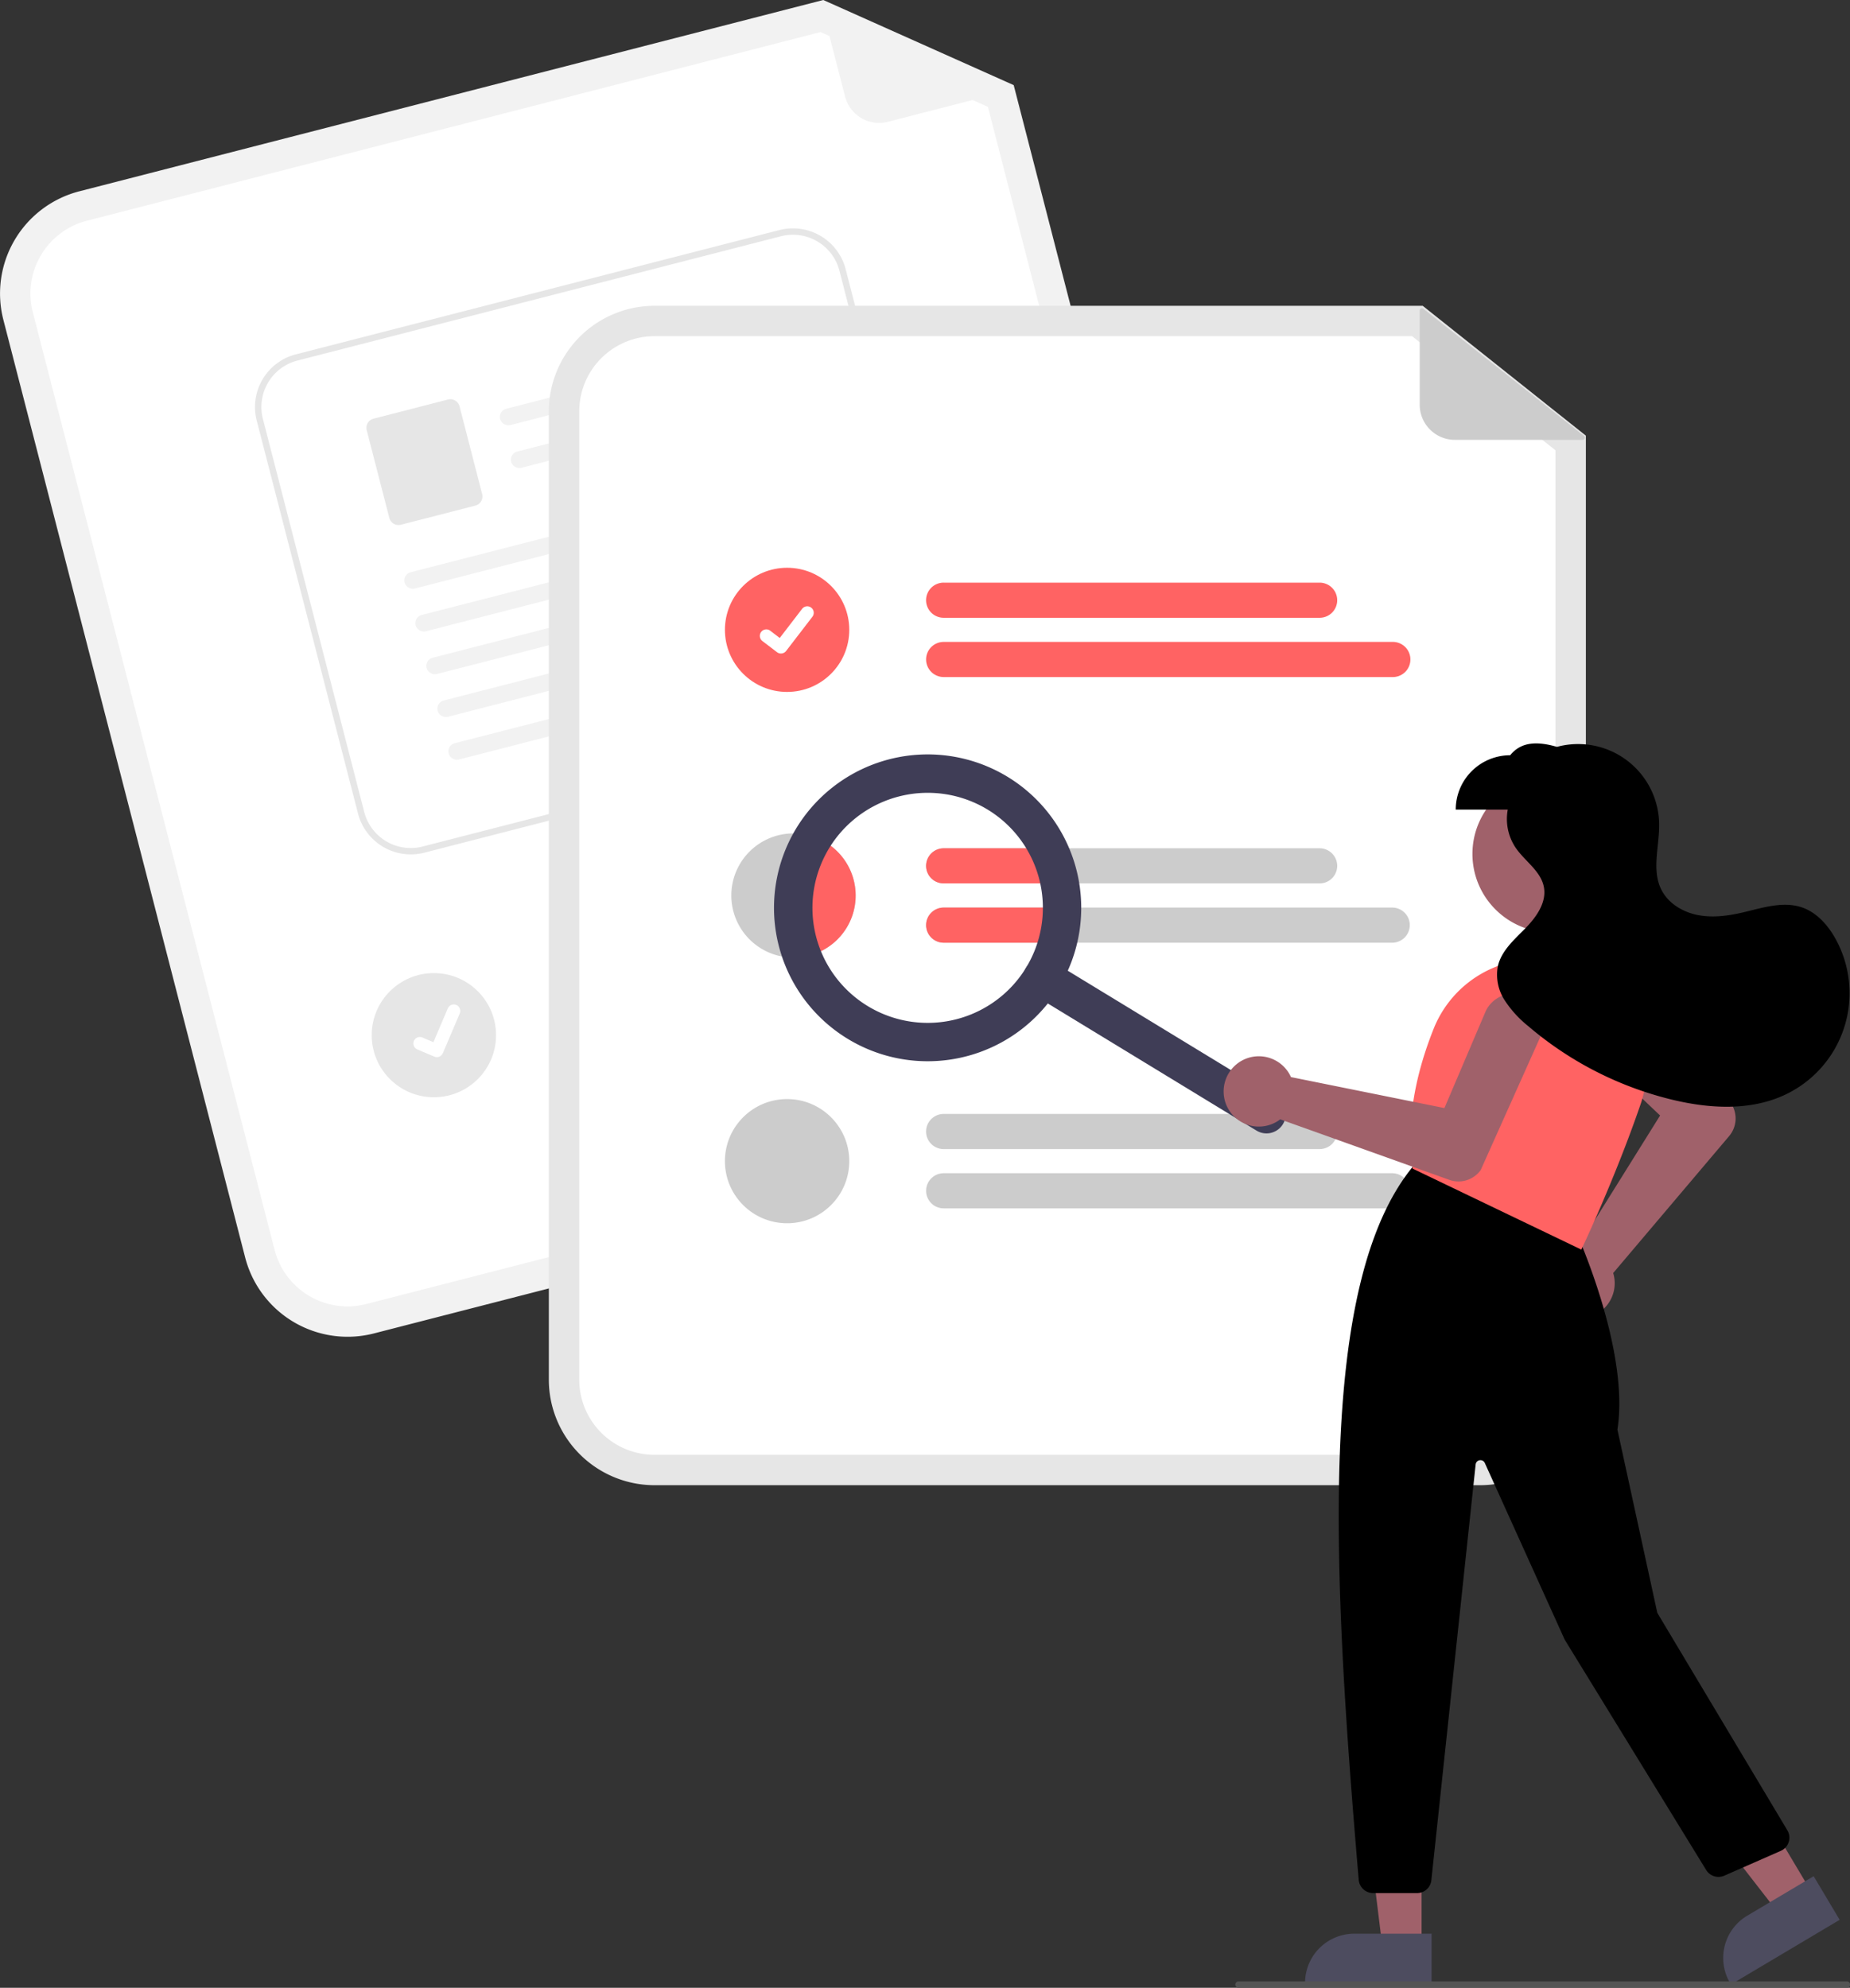 <svg fill="none" xmlns="http://www.w3.org/2000/svg" viewBox="0 0 241 259">
  <rect x="0" y="0" width="241" height="259" fill="#333333" stroke="none"/>
  <g clip-path="url(#projectlink-searching__clip0)">
    <path d="M152.874 146.948L48.699 173.742a13.79 13.79 0 01-10.424-1.48 13.761 13.761 0 01-6.333-8.402L.437 41.663a13.744 13.744 0 011.482-10.411 13.774 13.774 0 018.412-6.325L107.249 0l24.806 11.092 30.713 119.12a13.75 13.75 0 01-1.482 10.411 13.774 13.774 0 01-8.412 6.325z" fill="#F2F2F2"/>
    <path d="M11.317 28.759a9.808 9.808 0 00-5.99 4.504 9.787 9.787 0 00-1.055 7.413l31.506 122.198a9.801 9.801 0 004.509 5.983 9.822 9.822 0 007.423 1.054l104.175-26.794a9.808 9.808 0 005.99-4.504 9.787 9.787 0 001.056-7.414L128.694 13.924l-21.8-9.748L11.317 28.76z" fill="#fff"/>
    <path d="M131.79 11.722l-16.123 4.147a4.585 4.585 0 01-5.58-3.291L107.02.684a.284.284 0 01.093-.29.286.286 0 01.301-.043l24.421 10.832a.286.286 0 01-.045.539z" fill="#F2F2F2"/>
    <path d="M123.308 116.076l-47.43 12.199a2.295 2.295 0 01-2.402-.841 2.286 2.286 0 011.26-3.592l47.429-12.199a2.317 2.317 0 011.737.246 2.297 2.297 0 011.054 1.4 2.292 2.292 0 01-1.648 2.787zm11.082 5.126l-56.583 14.553a2.294 2.294 0 01-2.79-1.646 2.289 2.289 0 011.648-2.787l56.582-14.553a2.29 2.29 0 012.543 3.38 2.294 2.294 0 01-1.4 1.053z" fill="#CCC"/>
    <path d="M56.52 142.967c4.473 0 8.099-3.621 8.099-8.089 0-4.467-3.626-8.088-8.099-8.088-4.473 0-8.098 3.621-8.098 8.088 0 4.468 3.626 8.089 8.098 8.089z" fill="#E6E6E6"/>
    <path d="M118.265 94.907l-62.992 16.195a7.1 7.1 0 01-8.631-5.091l-13.2-51.219a7.08 7.08 0 01.763-5.363 7.096 7.096 0 014.334-3.258l62.991-16.195a7.104 7.104 0 015.37.763 7.091 7.091 0 013.262 4.328l13.2 51.22a7.076 7.076 0 01-.764 5.362 7.094 7.094 0 01-4.333 3.258z" fill="#fff"/>
    <path d="M118.265 94.907l-62.992 16.195a7.1 7.1 0 01-8.631-5.091l-13.2-51.219a7.08 7.08 0 01.763-5.363 7.096 7.096 0 014.334-3.258l62.991-16.195a7.104 7.104 0 015.37.763 7.091 7.091 0 013.262 4.328l13.2 51.22a7.076 7.076 0 01-.764 5.362 7.094 7.094 0 01-4.333 3.258zm-79.518-47.93a6.26 6.26 0 00-3.824 2.875 6.247 6.247 0 00-.674 4.732l13.2 51.22a6.258 6.258 0 007.617 4.492l62.99-16.196a6.25 6.25 0 004.498-7.607l-13.201-51.218a6.253 6.253 0 00-2.878-3.82 6.269 6.269 0 00-4.738-.673l-62.99 16.196z" fill="#E6E6E6"/>
    <path d="M98.335 47.198L66.544 55.37a1.14 1.14 0 01-1.38-.715 1.096 1.096 0 01.773-1.391l32.36-8.32c1.308.661.964 2.014.037 2.253zm1.435 5.569l-31.791 8.174a1.14 1.14 0 01-1.38-.716 1.096 1.096 0 01.773-1.39l32.361-8.32c1.307.66.963 2.014.036 2.252z" fill="#F2F2F2"/>
    <path d="M61.924 65.879l-9.703 2.494a1.237 1.237 0 01-1.502-.886l-2.947-11.435a1.232 1.232 0 01.887-1.501l9.702-2.495a1.237 1.237 0 011.503.887l2.947 11.435a1.231 1.231 0 01-.887 1.5z" fill="#E6E6E6"/>
    <path d="M102.617 64.195l-48.52 12.474a1.14 1.14 0 01-1.379-.716 1.095 1.095 0 01.773-1.39l49.089-12.621c1.308.661.964 2.014.037 2.253zm1.435 5.571L55.534 82.24a1.14 1.14 0 01-1.38-.715 1.096 1.096 0 01.773-1.391l49.089-12.621c1.307.661.963 2.014.036 2.253zm1.435 5.568L56.969 87.808a1.14 1.14 0 01-1.38-.716 1.093 1.093 0 01.773-1.39L105.45 73.08c1.307.662.963 2.015.036 2.254zm1.436 5.57L58.404 93.38a1.14 1.14 0 01-1.38-.716 1.095 1.095 0 01.773-1.39l49.09-12.622c1.307.662.963 2.015.036 2.253zm1.435 5.568L59.839 98.947a1.14 1.14 0 01-1.38-.716 1.092 1.092 0 01.376-1.197c.118-.09.253-.157.397-.194l49.09-12.62c1.307.66.963 2.014.036 2.252z" fill="#F2F2F2"/>
    <path d="M57.118 137.714a.842.842 0 01-.532-.037l-.01-.004-2.206-.934a.862.862 0 01-.455-.462.843.843 0 01.794-1.161.837.837 0 01.323.068l1.43.607 1.873-4.401a.851.851 0 01.462-.453.837.837 0 01.647.006l-.011.029.011-.029a.848.848 0 01.447 1.108l-2.204 5.175a.854.854 0 01-.569.487v.001z" fill="#fff"/>
    <path d="M192.831 193.514H85.257a13.78 13.78 0 01-9.725-4.03 13.748 13.748 0 01-4.035-9.713V53.588a13.75 13.75 0 014.035-9.714 13.784 13.784 0 019.725-4.03h100.08l21.253 16.92v123.007a13.75 13.75 0 01-4.034 9.713 13.782 13.782 0 01-9.725 4.03z" fill="#E6E6E6"/>
    <path d="M85.257 43.801a9.816 9.816 0 00-6.926 2.87 9.791 9.791 0 00-2.873 6.917V179.77a9.79 9.79 0 002.873 6.917 9.815 9.815 0 006.926 2.87H192.83a9.814 9.814 0 006.925-2.87 9.79 9.79 0 002.873-6.917V58.67L183.951 43.8H85.257z" fill="#fff"/>
    <path d="M171.908 80.492h-48.977a2.29 2.29 0 01-2.292-2.289 2.29 2.29 0 012.292-2.288h48.977a2.294 2.294 0 012.291 2.288 2.286 2.286 0 01-2.291 2.289zm9.452 7.724h-58.429a2.293 2.293 0 01-2.288-2.289 2.287 2.287 0 012.288-2.288h58.429a2.29 2.29 0 110 4.577z" fill="#FF6363"/>
    <path d="M171.908 110.528h-48.975a2.289 2.289 0 00-1.621 3.906c.43.429 1.013.67 1.621.67h48.975a2.293 2.293 0 002.291-2.288 2.293 2.293 0 00-2.291-2.288zm9.452 7.725h-58.427a2.291 2.291 0 00-2.291 2.288 2.288 2.288 0 002.291 2.289h58.427a2.292 2.292 0 002.292-2.289 2.289 2.289 0 00-2.292-2.288zm-9.452 31.467h-48.977a2.291 2.291 0 01-2.292-2.288c0-.607.242-1.189.672-1.618a2.288 2.288 0 011.62-.671h48.977a2.291 2.291 0 012.291 2.289c0 .607-.241 1.189-.671 1.618-.43.429-1.013.67-1.62.67zm9.452 7.724h-58.429a2.293 2.293 0 01-2.288-2.288 2.29 2.29 0 012.288-2.289h58.429a2.298 2.298 0 012.119 1.412 2.276 2.276 0 010 1.753 2.287 2.287 0 01-2.119 1.412z" fill="#CCC"/>
    <path d="M102.536 90.154c4.472 0 8.098-3.621 8.098-8.089 0-4.467-3.626-8.088-8.098-8.088-4.473 0-8.099 3.621-8.099 8.088 0 4.468 3.626 8.09 8.099 8.09z" fill="#FF6363"/>
    <path d="M101.733 85.15a.839.839 0 01-.505-.167l-.009-.007-1.904-1.454a.845.845 0 111.03-1.34l1.232.944 2.913-3.796a.853.853 0 01.561-.324.845.845 0 01.625.167l-.018.026.019-.025a.846.846 0 01.156 1.184l-3.427 4.462a.846.846 0 01-.672.33h-.001z" fill="#fff"/>
    <path d="M111.466 116.679a8.066 8.066 0 01-2.37 5.721 8.115 8.115 0 01-5.727 2.37 1.608 1.608 0 01-.208-.008 8.095 8.095 0 01-7.333-5.135 8.079 8.079 0 011.889-8.744 8.11 8.11 0 018.8-1.659 8.1 8.1 0 013.6 2.982 8.073 8.073 0 011.349 4.473zm-8.93 42.704c4.472 0 8.098-3.622 8.098-8.089 0-4.467-3.626-8.089-8.098-8.089-4.473 0-8.099 3.622-8.099 8.089 0 4.467 3.626 8.089 8.099 8.089zM206.177 57.31h-16.649a4.584 4.584 0 01-3.24-1.341 4.572 4.572 0 01-1.342-3.237V40.451a.29.29 0 01.043-.152.288.288 0 01.421-.072l20.945 16.572a.287.287 0 01-.178.51z" fill="#CCC"/>
    <path d="M111.466 116.679a8.066 8.066 0 01-2.37 5.721 8.115 8.115 0 01-5.727 2.37 1.6 1.6 0 01-.208-.008 17.484 17.484 0 011.572-16.058 8.108 8.108 0 014.825 2.759 8.085 8.085 0 011.908 5.216zm9.173-3.861a2.297 2.297 0 012.294-2.29h12.204a17.297 17.297 0 011.505 4.576h-13.709a2.292 2.292 0 01-2.294-2.286zm16.287 5.435a17.47 17.47 0 01-.609 4.577h-13.384a2.292 2.292 0 01-2.292-2.289 2.289 2.289 0 012.292-2.288h13.993z" fill="#FF6363"/>
    <path d="M167.122 146.479a2.503 2.503 0 01-3.438.832l-29.189-17.783a2.486 2.486 0 01-1.129-1.545 2.497 2.497 0 011.843-3.016 2.501 2.501 0 011.891.295l29.189 17.782a2.497 2.497 0 01.833 3.435z" fill="#3F3D56"/>
    <path d="M137.933 128.696a20.009 20.009 0 01-8.669 7.727 20.038 20.038 0 01-21.972-3.429 19.97 19.97 0 011.758-30.855 20.032 20.032 0 0122.219-.917 20.009 20.009 0 019.02 12.361 19.987 19.987 0 01-2.356 15.113zm-29.9-18.216a14.975 14.975 0 00.689 16.644 15.027 15.027 0 0023.169 1.317 14.985 14.985 0 00-3.227-22.953 15.043 15.043 0 00-11.349-1.765 15.026 15.026 0 00-9.282 6.757z" fill="#3F3D56"/>
    <path d="M202.057 121.492c5.656 0 10.241-4.579 10.241-10.228s-4.585-10.229-10.241-10.229-10.241 4.58-10.241 10.229c0 5.649 4.585 10.228 10.241 10.228zm-.662 47.113a4.591 4.591 0 01.414-3.723 4.588 4.588 0 013.057-2.17c.2-.04.404-.065.608-.075l10.787-17.293-9.853-9.356a3.926 3.926 0 01-.951-4.283 3.919 3.919 0 012.105-2.171 3.92 3.92 0 011.509-.32 3.92 3.92 0 012.807 1.13l13.605 13.399.028.033a3.553 3.553 0 01-.248 4.242l-15.115 17.854c.045.143.083.288.113.436a4.585 4.585 0 01-7.202 4.594 4.606 4.606 0 01-1.664-2.297zm-16.204 85.012h-5.112l-2.432-19.693 7.544.001v19.692z" fill="#A0616A"/>
    <path d="M186.494 258.567l-16.482-.001v-.208a6.404 6.404 0 013.96-5.92 6.423 6.423 0 012.455-.488h.001l10.066.001v6.616z" fill="#4D4C5F"/>
    <path d="M235.999 246.558l-4.392 2.612-12.177-15.677 6.482-3.855 10.087 16.92z" fill="#A0616A"/>
    <path d="M239.654 250.145l-14.162 8.422-.107-.179a6.4 6.4 0 01.371-7.11 6.384 6.384 0 011.859-1.674h.001l8.649-5.144 3.389 5.685z" fill="#4D4C5F"/>
    <path d="M177.002 244.945c-3.424-40.273-5.461-77.687 7.057-92.949l.097-.118 21.066 8.417.035.075c.071.155 7.077 15.547 5.443 25.901l5.197 23.874 16.943 28.336a1.875 1.875 0 01-.855 2.676l-7.363 3.236a1.886 1.886 0 01-2.356-.735l-18.431-30.018-10.41-23.024a.628.628 0 00-1.024-.172.628.628 0 00-.168.363l-5.771 54.179a1.872 1.872 0 01-1.865 1.676h-5.725a1.89 1.89 0 01-1.87-1.717z" fill="#000"/>
    <path d="M184.13 152.316l-.101-.048-.015-.111c-.787-5.501.144-11.613 2.768-18.167a14.432 14.432 0 016.774-7.43 14.458 14.458 0 019.989-1.209 14.441 14.441 0 015.341 2.568 14.4 14.4 0 013.857 4.497 14.242 14.242 0 01.989 11.421c-3.308 9.662-7.599 18.701-7.642 18.792l-.09.188-21.87-10.501z" fill="#FF6363"/>
    <path d="M161.145 138.613a4.587 4.587 0 016.742 1.183c.107.174.202.355.283.543l19.995 4.036 5.324-12.495a3.92 3.92 0 013.683-2.39 3.938 3.938 0 013.603 2.51c.187.483.277 1 .264 1.518a3.934 3.934 0 01-.342 1.503l-7.801 17.421-.022.037a3.56 3.56 0 01-4.064 1.253l-22.037-7.888a4.211 4.211 0 01-.369.258 4.597 4.597 0 01-5.402-.416 4.59 4.59 0 01-1.315-1.881 4.6 4.6 0 01-.114-2.832 4.598 4.598 0 011.572-2.36z" fill="#A0616A"/>
    <path d="M239.053 122.217c-.986-1.745-2.424-3.344-4.323-3.99-2.454-.833-5.111.054-7.634.647-1.943.456-3.974.736-5.933.35-1.959-.385-3.849-1.523-4.74-3.308-1.311-2.625-.207-5.755-.287-8.688a10.545 10.545 0 00-4.244-8.187 10.569 10.569 0 00-9.066-1.729c-2.416-.696-4.603-.76-6.097 1.094a7.09 7.09 0 00-5.012 2.074 7.07 7.07 0 00-2.076 5.006h6.777a6.716 6.716 0 001.024 4.968c1.196 1.756 3.277 3.026 3.677 5.112.388 2.021-.987 3.939-2.43 5.408-1.443 1.469-3.117 2.925-3.568 4.934a6.112 6.112 0 00.877 4.399 14.337 14.337 0 003.08 3.388 45.21 45.21 0 0018.779 9.595c4.88 1.174 10.218 1.478 14.748-.681a14.63 14.63 0 008.26-14.72 14.61 14.61 0 00-1.812-5.672z" fill="#000"/>
    <path d="M240.583 259h-79.221a.417.417 0 110-.833h79.221a.417.417 0 110 .833z" fill="#545454"/>
  </g>
  <defs>
    <clipPath id="projectlink-searching__clip0">
      <path fill="#fff" d="M0 0h241v259H0z"/>
    </clipPath>
  </defs>
</svg>

